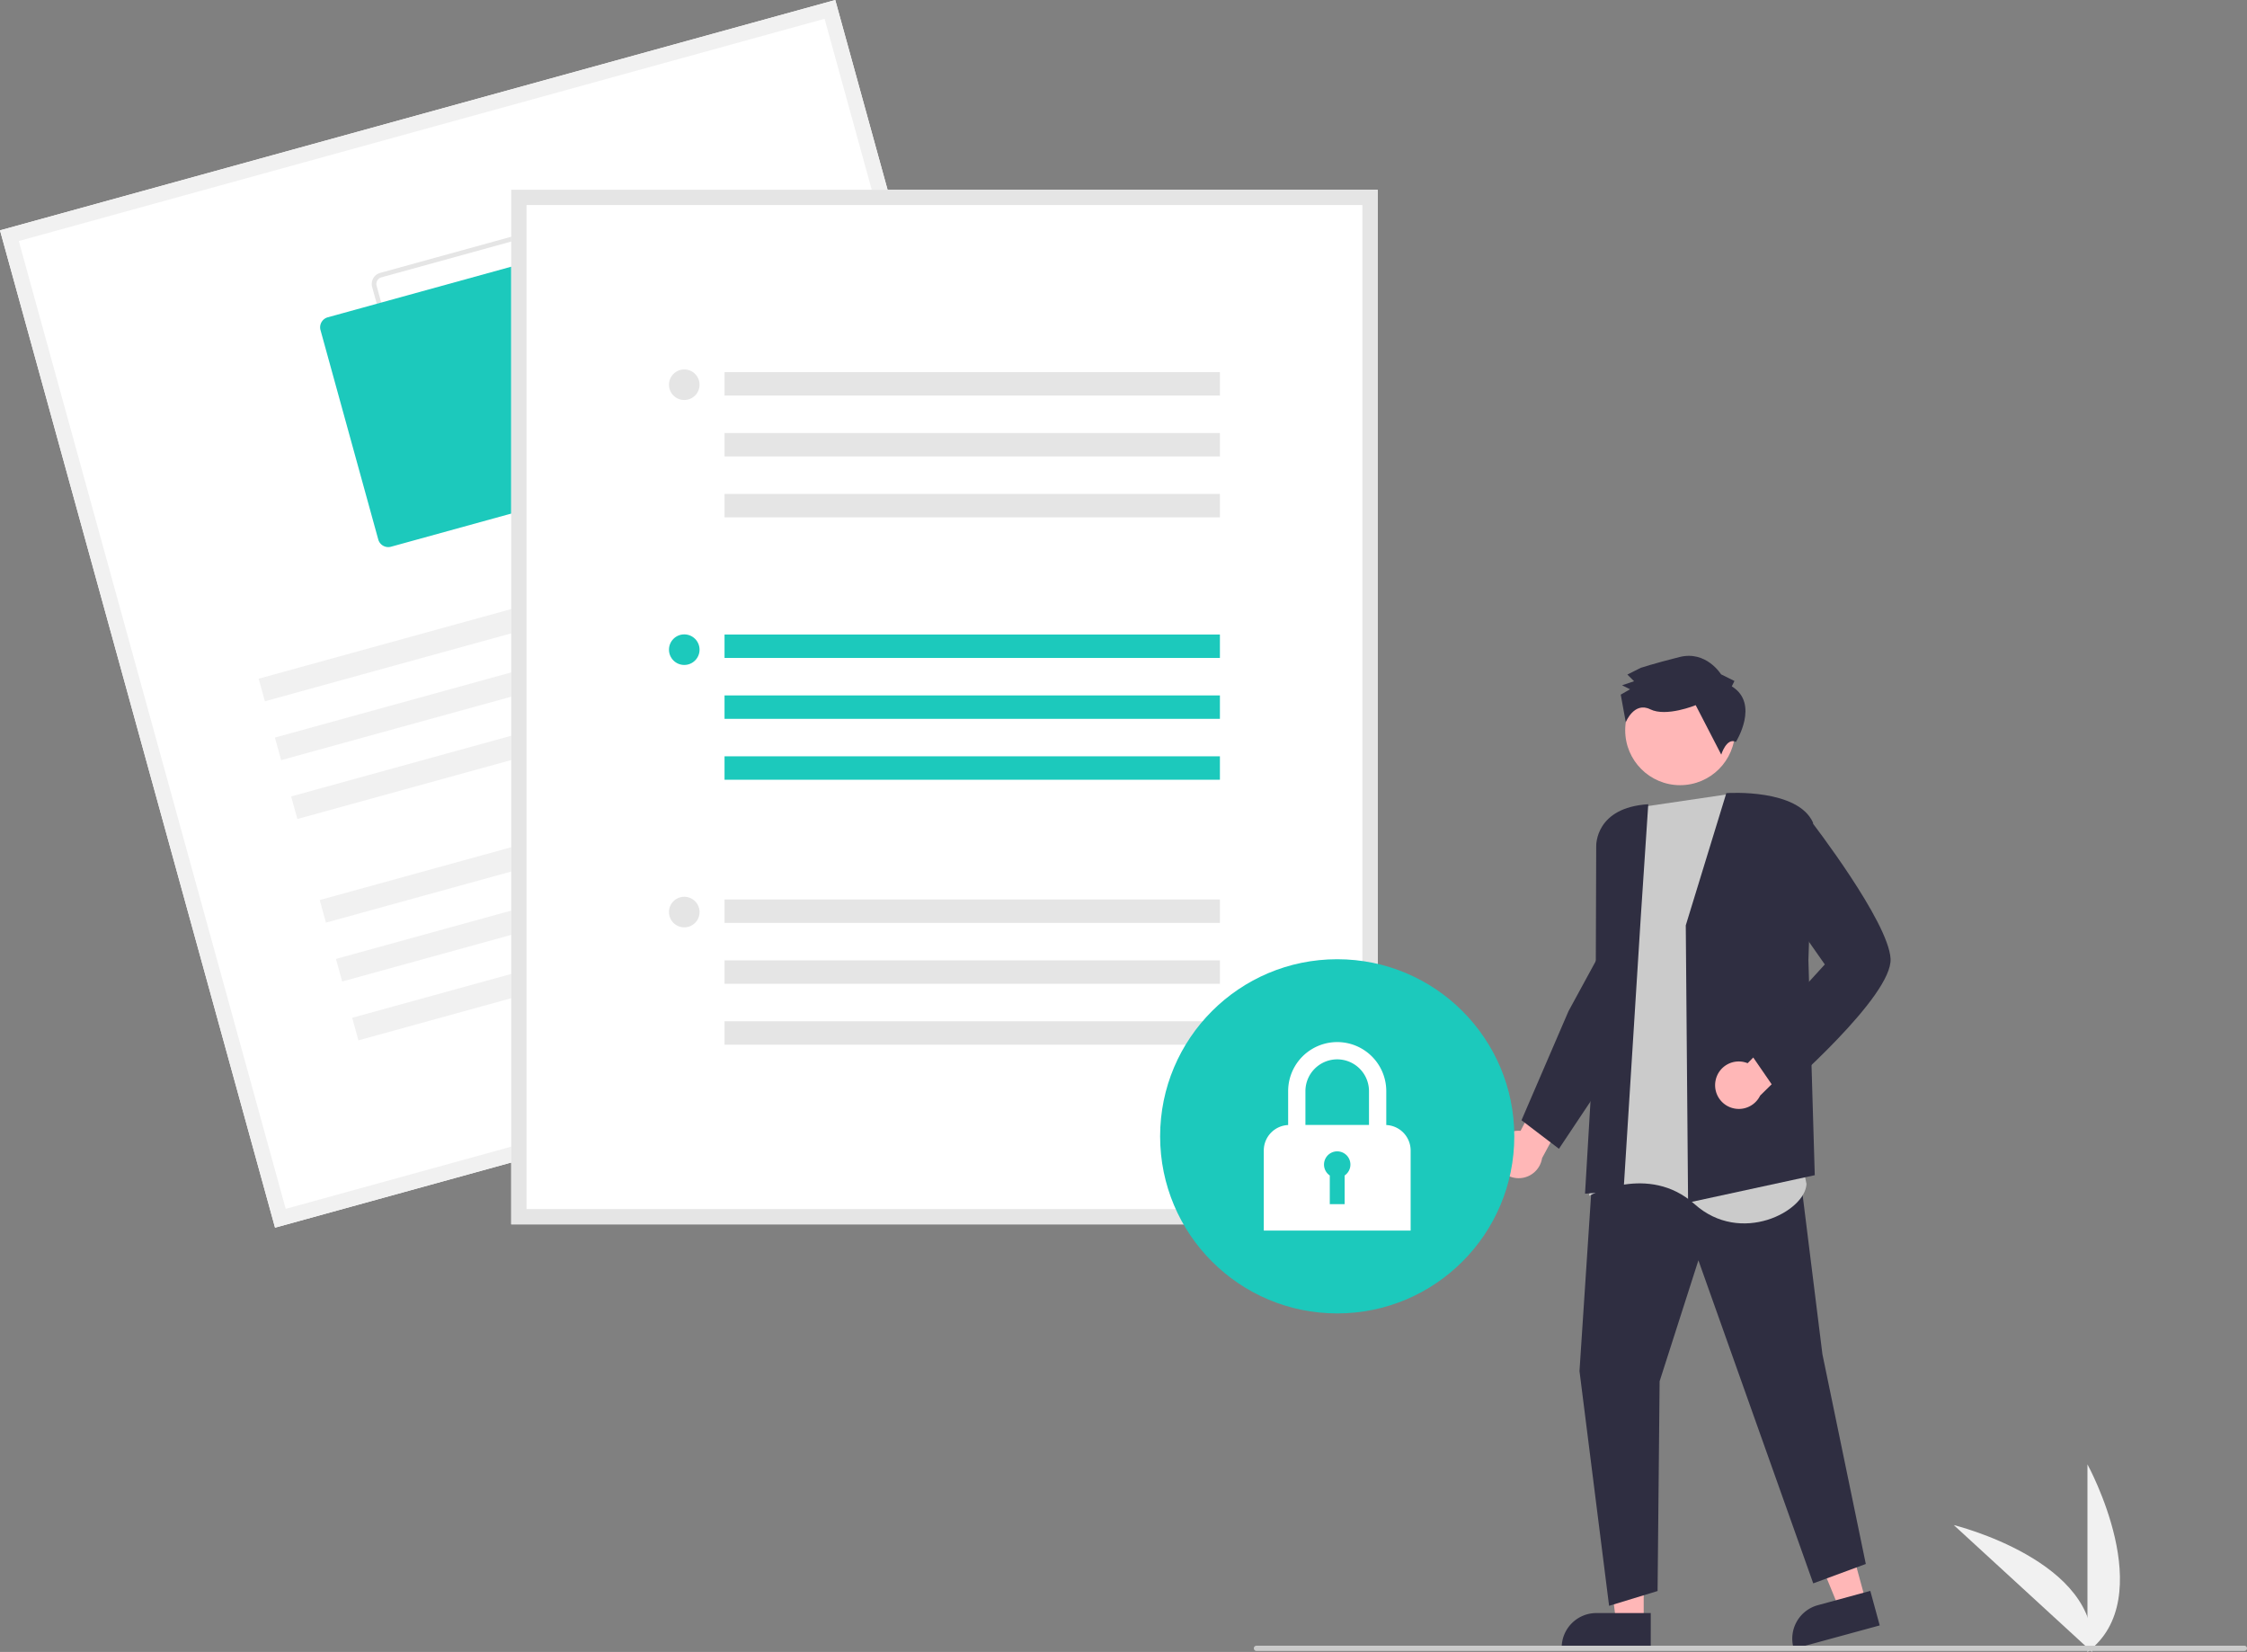 <svg xmlns="http://www.w3.org/2000/svg" data-name="Layer 1" width="866.524" height="637.056"
    viewBox="0 0 866.524 637.056" xmlns:xlink="http://www.w3.org/1999/xlink">
    <rect x="0" y="0" width="866.524" height="637.056" fill="#808080" stroke="none"/>
    <path d="M971.738,768.528v-72.34S999.93,747.474,971.738,768.528Z"
        transform="translate(-166.738 -131.472)" fill="#f1f1f1" />
    <path d="M973.48,768.515,920.19,719.594S977.035,733.51,973.48,768.515Z"
        transform="translate(-166.738 -131.472)" fill="#f1f1f1" />
    <path
        d="M743.266,577.442a9.095,9.095,0,0,1,9.851-9.872l9.607-18.431,12.624,3.106-13.932,25.838a9.145,9.145,0,0,1-18.15-.641Z"
        transform="translate(-166.738 -131.472)" fill="#ffb7b7" />
    <polygon points="633.871 625.527 623.218 625.526 618.15 584.437 633.873 584.438 633.871 625.527"
        fill="#ffb7b7" />
    <path
        d="M803.326,767.325l-34.349-.001v-.434a13.37,13.37,0,0,1,13.37-13.369h.001l20.979.001Z"
        transform="translate(-166.738 -131.472)" fill="#2f2e41" />
    <polygon points="719.549 617.569 709.271 620.371 693.57 582.063 708.739 577.927 719.549 617.569"
        fill="#ffb7b7" />
    <path
        d="M891.625,758.288,858.486,767.325l-.114-.419a13.37,13.37,0,0,1,9.381-16.416l.001-0L887.993,744.97Z"
        transform="translate(-166.738 -131.472)" fill="#2f2e41" />
    <polygon
        points="614.423 448.033 609.109 528.727 620.524 619.261 639.221 613.554 640.009 532.663 654.966 486.018 699.25 610.602 719.521 603.123 702.792 522.232 693.345 446.262 614.423 448.033"
        fill="#2f2e41" />
    <path
        d="M832.823,437.806,801.337,442.449,789.994,453.667l-3.522,40.307,2.187,35.702-9.119,62.959s22.93-12.729,40.701,3.205,42.635,2.816,43.147-7.784Z"
        transform="translate(-166.738 -131.472)" fill="#cbcbcb" />
    <path
        d="M816.834,488.357l-0-.045,15.641-50.984.202-.013c1.113-.072,27.337-1.618,33.202,11.33l.028.062-1.782,52.983,2.454,82.979-48.501,10.505-.353.077Z"
        transform="translate(-166.738 -131.472)" fill="#2f2e41" />
    <path
        d="M799.501,484.833l2.869-43.221c-20.407,1.269-20.099,15.738-20.076,16.369l-.223,64.65-4.087,69.164,14.86-1.114Z"
        transform="translate(-166.738 -131.472)" fill="#2f2e41" />
    <path
        d="M753.485,563.477l18.117-42.047L784.248,498.208l6.602,41.889-22.922,34.384Z"
        transform="translate(-166.738 -131.472)" fill="#2f2e41" />
    <path
        d="M828.36,548.006a9.095,9.095,0,0,1,12.325-6.526l14.616-14.777,11.146,6.692L845.514,553.973A9.145,9.145,0,0,1,828.36,548.006Z"
        transform="translate(-166.738 -131.472)" fill="#ffb7b7" />
    <path
        d="M840.651,536.085,870.452,503.393,850.726,475.244l2.03-13.762L864.383,447.12l.227.293c1.239,1.604,30.362,39.439,31.198,53.763.839,14.376-41.021,50.742-42.803,52.282l-.248.214Z"
        transform="translate(-166.738 -131.472)" fill="#2f2e41" />
    <circle cx="647.916" cy="281.612" r="21.181" fill="#ffb7b7" />
    <path
        d="M834.576,396.15l1.027-2.067-5.167-2.567s-5.7-9.274-16.014-6.668-14.955,4.166-14.955,4.166l-5.154,2.593,2.587,2.574-4.64,1.56,3.1,1.54-3.607,2.073,1.942,10.628s3.225-8.061,9.425-4.981,17.541-1.592,17.541-1.592l9.853,19.069s2.033-6.684,5.657-4.902C836.171,417.577,845.43,402.831,834.576,396.15Z"
        transform="translate(-166.738 -131.472)" fill="#2f2e41" />
    <path d="M594.907,516.07,272.805,604.901,166.738,220.303l322.102-88.831Z"
        transform="translate(-166.738 -131.472)" fill="#fff" />
    <path
        d="M594.907,516.07,272.805,604.901,166.738,220.303l322.102-88.831ZM276.92,597.651l310.738-85.697-102.932-373.233-310.738,85.697Z"
        transform="translate(-166.738 -131.472)" fill="#f1f1f1" />
    <path
        d="M418.744,303.765l-80.741,22.267a4.46,4.46,0,0,1-5.479-3.11l-22.267-80.741a4.46,4.46,0,0,1,3.11-5.479l80.741-22.267a4.46,4.46,0,0,1,5.479,3.11l22.267,80.741A4.46,4.46,0,0,1,418.744,303.765ZM313.841,238.42a2.676,2.676,0,0,0-1.866,3.288l22.267,80.741a2.676,2.676,0,0,0,3.288,1.866l80.741-22.267a2.676,2.676,0,0,0,1.866-3.288l-22.267-80.741a2.676,2.676,0,0,0-3.288-1.866Z"
        transform="translate(-166.738 -131.472)" fill="#e5e5e5" />
    <path
        d="M398.277,320.039l-80.741,22.267a4.014,4.014,0,0,1-4.931-2.799L290.337,258.766a4.014,4.014,0,0,1,2.799-4.931l80.741-22.267a4.014,4.014,0,0,1,4.931,2.799l22.267,80.741A4.014,4.014,0,0,1,398.277,320.039Z"
        transform="translate(-166.738 -131.472)" fill="#1cc9bc" />
    <rect x="263.489" y="361.969" width="233.728" height="9.032"
        transform="translate(-250.484 -17.161) rotate(-15.418)" fill="#f1f1f1" />
    <rect x="269.75" y="384.671" width="233.728" height="9.032"
        transform="translate(-256.294 -14.68) rotate(-15.418)" fill="#f1f1f1" />
    <rect x="276.011" y="407.372" width="233.728" height="9.032"
        transform="translate(-262.104 -12.198) rotate(-15.418)" fill="#f1f1f1" />
    <rect x="287.03" y="447.328" width="233.728" height="9.032"
        transform="translate(-272.33 -7.831) rotate(-15.418)" fill="#f1f1f1" />
    <rect x="293.291" y="470.03" width="233.728" height="9.032"
        transform="translate(-278.14 -5.349) rotate(-15.418)" fill="#f1f1f1" />
    <rect x="299.552" y="492.732" width="233.728" height="9.032"
        transform="translate(-283.951 -2.868) rotate(-15.418)" fill="#f1f1f1" />
    <path d="M698.014,603.616H363.887V204.661H698.014Z"
        transform="translate(-166.738 -131.472)" fill="#fff" />
    <path
        d="M698.014,603.616H363.887V204.661H698.014Zm-328.233-5.895H692.12V210.555H369.782Z"
        transform="translate(-166.738 -131.472)" fill="#e5e5e5" />
    <rect x="279.408" y="244.695" width="191.034" height="9.032" fill="#1cc9bc" />
    <rect x="279.408" y="268.178" width="191.034" height="9.032" fill="#1cc9bc" />
    <rect x="279.408" y="291.661" width="191.034" height="9.032" fill="#1cc9bc" />
    <circle cx="263.877" cy="250.534" r="5.895" fill="#1cc9bc" />
    <rect x="279.408" y="143.505" width="191.034" height="9.032" fill="#e5e5e5" />
    <rect x="279.408" y="166.989" width="191.034" height="9.032" fill="#e5e5e5" />
    <rect x="279.408" y="190.472" width="191.034" height="9.032" fill="#e5e5e5" />
    <circle cx="263.877" cy="148.362" r="5.895" fill="#e5e5e5" />
    <rect x="279.408" y="346.867" width="191.034" height="9.032" fill="#e5e5e5" />
    <rect x="279.408" y="370.35" width="191.034" height="9.032" fill="#e5e5e5" />
    <rect x="279.408" y="393.833" width="191.034" height="9.032" fill="#e5e5e5" />
    <circle cx="263.877" cy="351.723" r="5.895" fill="#e5e5e5" />
    <circle cx="515.677" cy="438.205" r="68.293" fill="#1cc9bc" />
    <path
        d="M701.336,565.32V552.253a18.921,18.921,0,1,0-37.842,0v13.067a9.838,9.838,0,0,0-9.396,9.823v30.879h56.634V575.144A9.838,9.838,0,0,0,701.336,565.32ZM682.415,539.994a12.273,12.273,0,0,1,12.258,12.259v13.044H670.157V552.253A12.273,12.273,0,0,1,682.415,539.994Z"
        transform="translate(-166.738 -131.472)" fill="#fff" />
    <path
        d="M687.506,580.569a5.091,5.091,0,1,0-7.954,4.207v11.065H685.278v-11.065A5.084,5.084,0,0,0,687.506,580.569Z"
        transform="translate(-166.738 -131.472)" fill="#1cc9bc" />
    <path d="M1032.262,768.122h-381a1,1,0,0,1,0-2h381a1,1,0,0,1,0,2Z"
        transform="translate(-166.738 -131.472)" fill="#cbcbcb" />
</svg>
